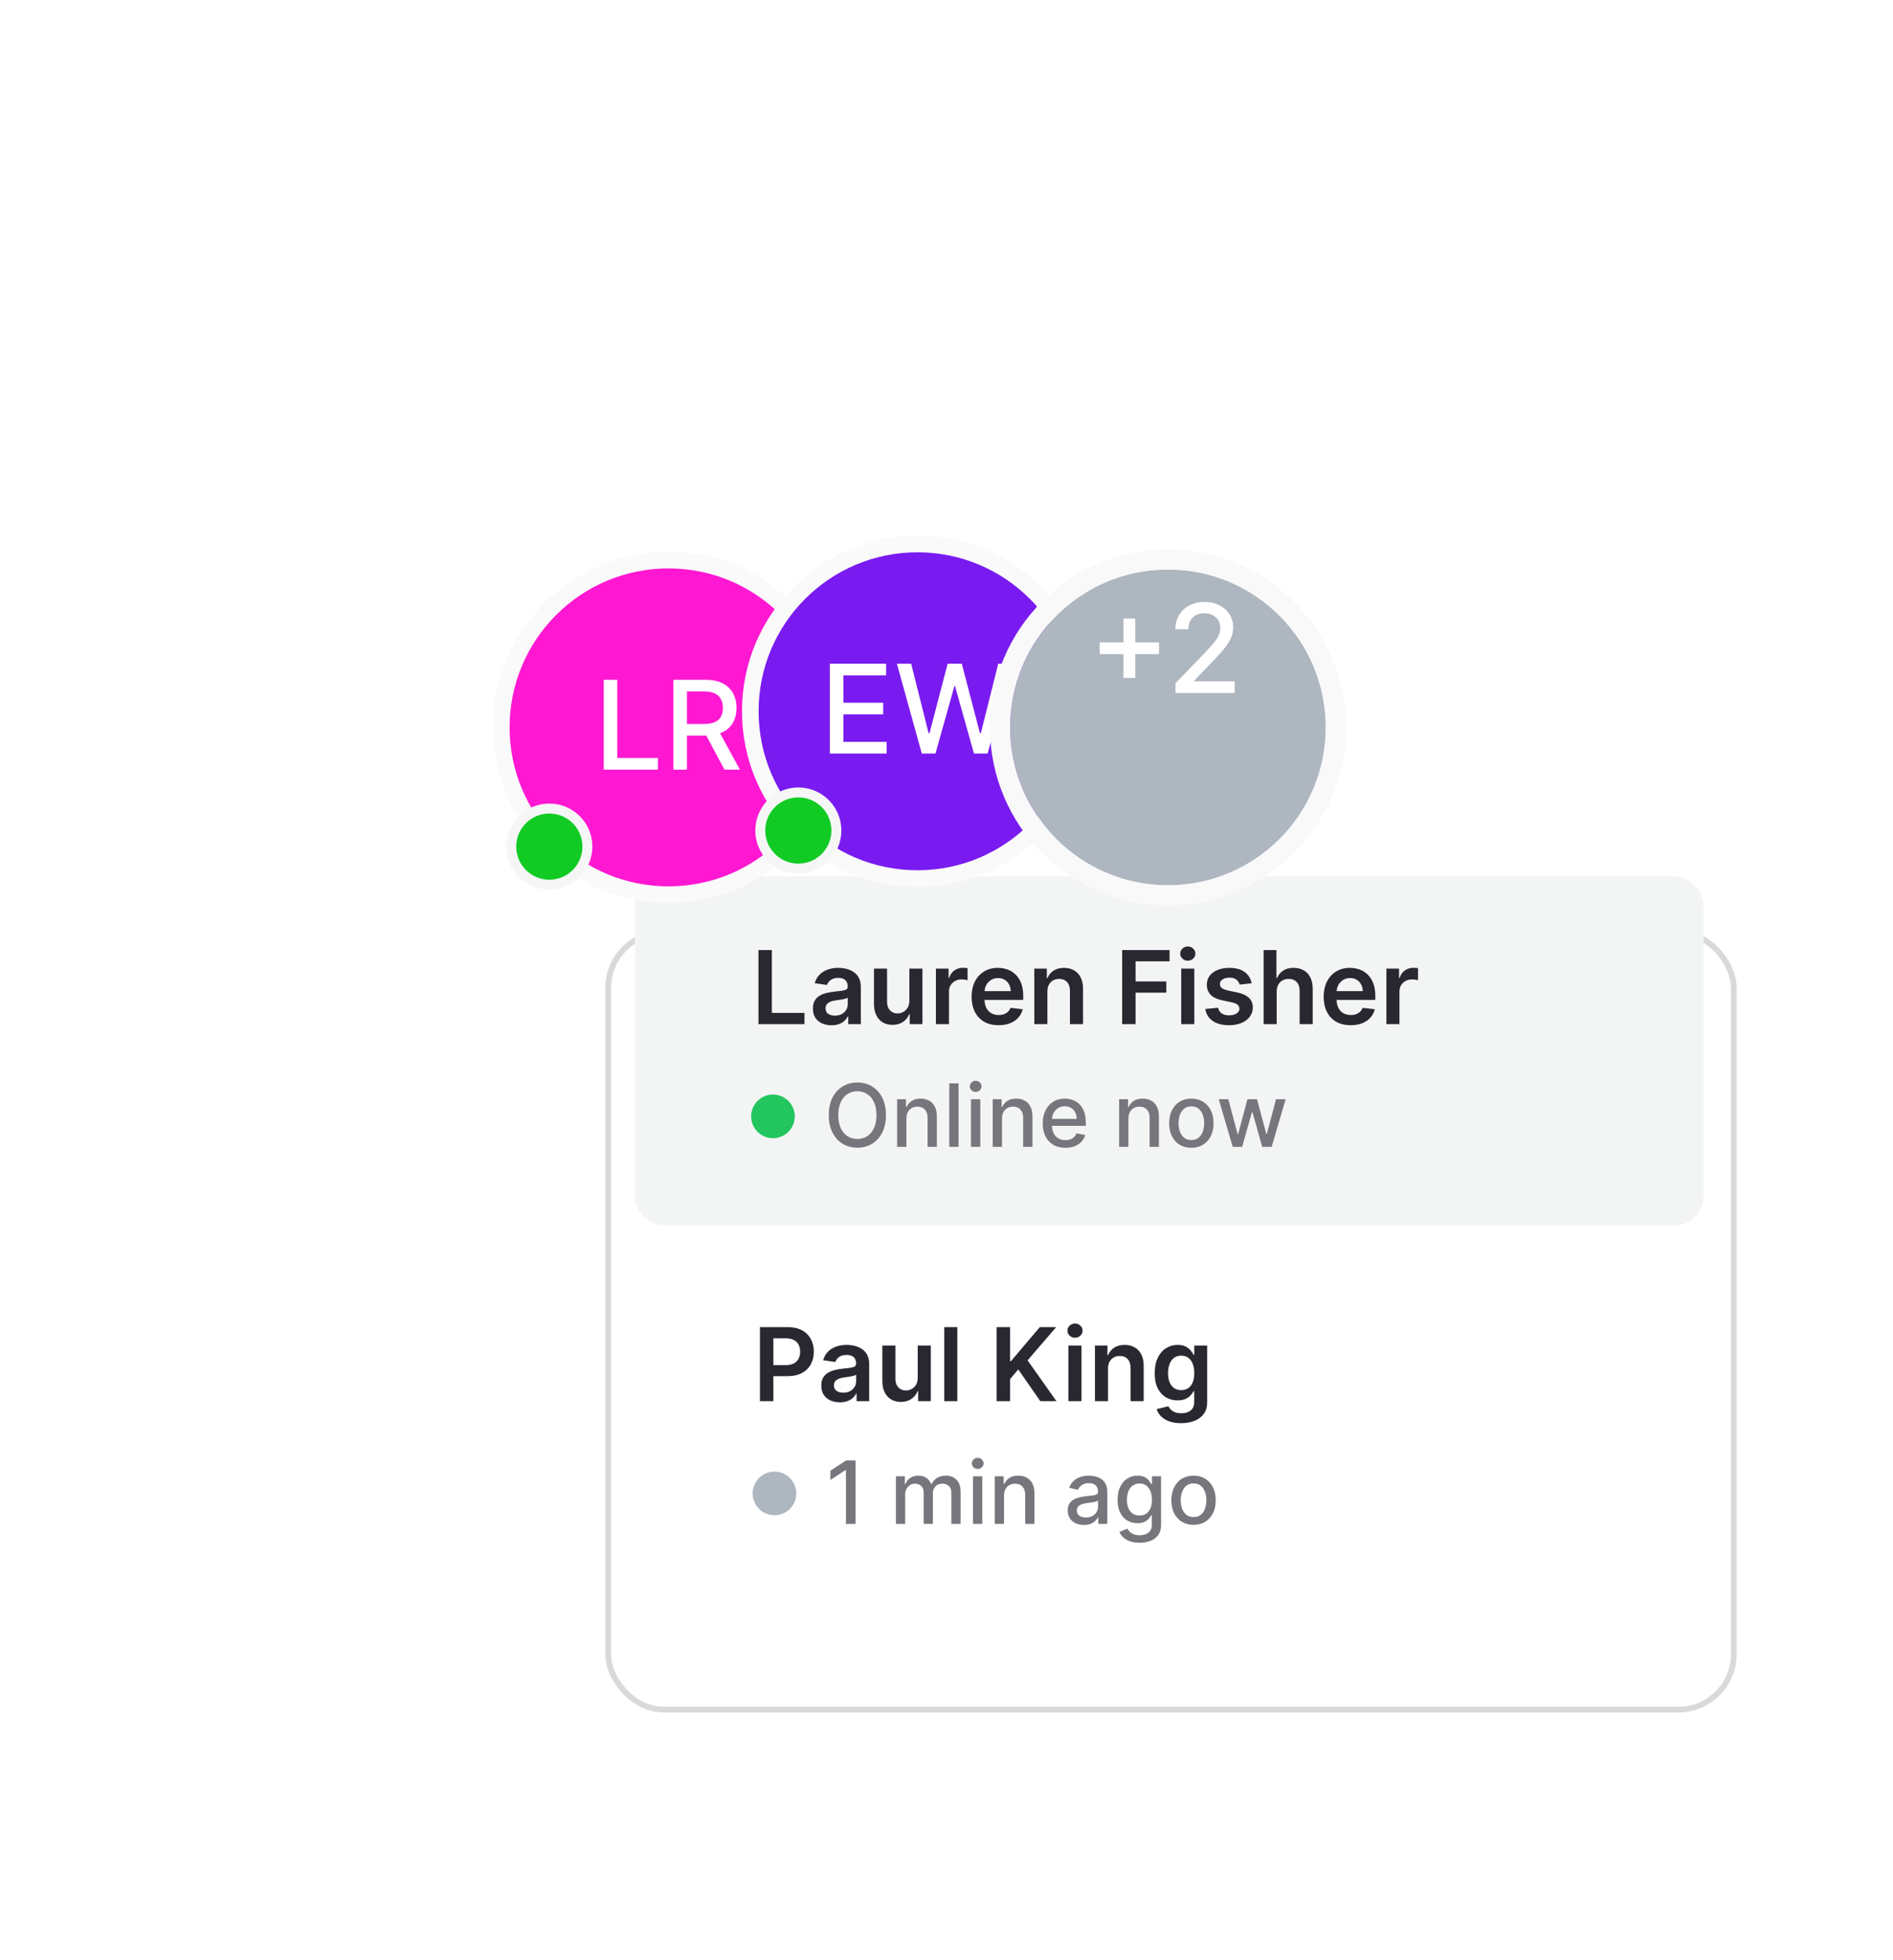 <svg width="230" height="238" viewBox="0 0 230 238" fill="none" xmlns="http://www.w3.org/2000/svg">
<g filter="url(#filter0_d_0_1726)">
<rect x="73.551" y="102.878" width="137.449" height="95.069" rx="7.067" fill="white"/>
<rect x="73.901" y="103.228" width="136.749" height="94.369" rx="6.717" stroke="#D9D9DA" stroke-width="0.7"/>
</g>
<rect x="77.131" y="106.411" width="129.853" height="42.401" rx="3.533" fill="#F3F4F4"/>
<path d="M92.152 124.362V115.367H93.782V122.996H97.743V124.362H92.152ZM101.028 124.498C100.6 124.498 100.215 124.422 99.873 124.269C99.533 124.114 99.264 123.886 99.065 123.584C98.869 123.283 98.77 122.911 98.77 122.469C98.77 122.088 98.841 121.773 98.981 121.525C99.122 121.276 99.314 121.077 99.557 120.927C99.8 120.778 100.073 120.665 100.378 120.589C100.685 120.51 101.003 120.453 101.331 120.418C101.726 120.377 102.047 120.34 102.293 120.308C102.539 120.273 102.717 120.22 102.828 120.15C102.943 120.077 103 119.964 103 119.812V119.785C103 119.455 102.902 119.198 102.705 119.017C102.509 118.835 102.227 118.745 101.858 118.745C101.468 118.745 101.16 118.83 100.931 118.999C100.706 119.169 100.554 119.37 100.474 119.601L98.99 119.39C99.107 118.98 99.3 118.638 99.57 118.363C99.839 118.084 100.169 117.877 100.558 117.739C100.947 117.598 101.378 117.528 101.849 117.528C102.174 117.528 102.498 117.566 102.82 117.642C103.142 117.718 103.436 117.844 103.702 118.02C103.969 118.193 104.183 118.428 104.344 118.727C104.508 119.026 104.59 119.399 104.59 119.847V124.362H103.061V123.435H103.008C102.912 123.622 102.776 123.798 102.6 123.962C102.427 124.123 102.209 124.253 101.946 124.353C101.685 124.449 101.379 124.498 101.028 124.498ZM101.441 123.33C101.76 123.33 102.036 123.267 102.271 123.141C102.505 123.012 102.685 122.842 102.811 122.631C102.94 122.42 103.004 122.191 103.004 121.942V121.147C102.954 121.188 102.869 121.226 102.749 121.261C102.632 121.296 102.501 121.327 102.354 121.353C102.208 121.38 102.063 121.403 101.919 121.424C101.776 121.444 101.651 121.462 101.546 121.476C101.309 121.508 101.097 121.561 100.909 121.634C100.722 121.708 100.574 121.81 100.466 121.942C100.357 122.071 100.303 122.237 100.303 122.442C100.303 122.735 100.41 122.956 100.624 123.106C100.838 123.255 101.11 123.33 101.441 123.33ZM110.488 121.525V117.616H112.077V124.362H110.536V123.163H110.466C110.313 123.54 110.063 123.849 109.715 124.089C109.369 124.329 108.943 124.449 108.437 124.449C107.995 124.449 107.604 124.351 107.264 124.155C106.927 123.956 106.664 123.668 106.474 123.29C106.283 122.909 106.188 122.45 106.188 121.911V117.616H107.778V121.665C107.778 122.093 107.895 122.432 108.129 122.684C108.363 122.936 108.671 123.062 109.051 123.062C109.286 123.062 109.513 123.005 109.732 122.89C109.952 122.776 110.132 122.606 110.272 122.381C110.416 122.153 110.488 121.867 110.488 121.525ZM113.712 124.362V117.616H115.254V118.74H115.324C115.447 118.351 115.658 118.051 115.956 117.84C116.258 117.626 116.602 117.519 116.988 117.519C117.076 117.519 117.174 117.524 117.283 117.533C117.394 117.538 117.486 117.549 117.559 117.563V119.026C117.492 119.002 117.385 118.982 117.239 118.964C117.095 118.944 116.956 118.933 116.821 118.933C116.532 118.933 116.271 118.996 116.04 119.122C115.811 119.245 115.631 119.417 115.5 119.636C115.368 119.856 115.302 120.109 115.302 120.396V124.362H113.712ZM121.324 124.493C120.648 124.493 120.064 124.353 119.572 124.072C119.083 123.788 118.707 123.387 118.443 122.868C118.18 122.347 118.048 121.734 118.048 121.028C118.048 120.334 118.18 119.725 118.443 119.201C118.709 118.674 119.081 118.264 119.559 117.972C120.036 117.676 120.596 117.528 121.241 117.528C121.656 117.528 122.049 117.595 122.418 117.73C122.789 117.862 123.117 118.067 123.401 118.345C123.688 118.623 123.914 118.977 124.078 119.408C124.242 119.835 124.324 120.345 124.324 120.936V121.424H118.794V120.352H122.8C122.797 120.047 122.731 119.777 122.602 119.54C122.473 119.299 122.293 119.111 122.062 118.973C121.833 118.835 121.567 118.767 121.263 118.767C120.938 118.767 120.652 118.846 120.406 119.004C120.16 119.159 119.968 119.364 119.831 119.619C119.696 119.87 119.627 120.147 119.624 120.449V121.384C119.624 121.776 119.696 122.113 119.84 122.394C119.983 122.672 120.184 122.886 120.441 123.035C120.699 123.182 121 123.255 121.346 123.255C121.577 123.255 121.787 123.223 121.974 123.158C122.161 123.091 122.324 122.993 122.461 122.864C122.599 122.735 122.703 122.576 122.773 122.385L124.258 122.552C124.164 122.945 123.985 123.287 123.722 123.58C123.461 123.87 123.128 124.095 122.721 124.256C122.314 124.414 121.848 124.493 121.324 124.493ZM127.258 120.409V124.362H125.668V117.616H127.188V118.762H127.267C127.422 118.384 127.67 118.084 128.009 117.862C128.352 117.639 128.775 117.528 129.278 117.528C129.744 117.528 130.149 117.628 130.495 117.827C130.843 118.026 131.113 118.314 131.303 118.692C131.496 119.07 131.591 119.528 131.588 120.067V124.362H129.999V120.312C129.999 119.862 129.882 119.509 129.647 119.254C129.416 118.999 129.095 118.872 128.686 118.872C128.407 118.872 128.16 118.933 127.943 119.056C127.73 119.176 127.561 119.351 127.438 119.579C127.318 119.807 127.258 120.084 127.258 120.409ZM136.342 124.362V115.367H142.104V116.733H137.972V119.175H141.709V120.541H137.972V124.362H136.342ZM143.518 124.362V117.616H145.108V124.362H143.518ZM144.318 116.659C144.066 116.659 143.849 116.575 143.668 116.408C143.486 116.238 143.396 116.035 143.396 115.798C143.396 115.558 143.486 115.354 143.668 115.187C143.849 115.018 144.066 114.933 144.318 114.933C144.572 114.933 144.789 115.018 144.968 115.187C145.149 115.354 145.24 115.558 145.24 115.798C145.24 116.035 145.149 116.238 144.968 116.408C144.789 116.575 144.572 116.659 144.318 116.659ZM152.075 119.399L150.625 119.557C150.584 119.411 150.513 119.273 150.41 119.144C150.311 119.015 150.176 118.911 150.006 118.832C149.836 118.753 149.628 118.714 149.382 118.714C149.052 118.714 148.773 118.786 148.548 118.929C148.326 119.073 148.216 119.258 148.219 119.487C148.216 119.683 148.287 119.843 148.434 119.965C148.583 120.088 148.829 120.189 149.172 120.269L150.322 120.514C150.961 120.652 151.435 120.87 151.745 121.169C152.058 121.467 152.217 121.858 152.219 122.341C152.217 122.766 152.092 123.141 151.846 123.466C151.603 123.788 151.265 124.04 150.832 124.221C150.398 124.403 149.901 124.493 149.339 124.493C148.513 124.493 147.848 124.321 147.345 123.975C146.841 123.627 146.541 123.142 146.444 122.521L147.995 122.372C148.065 122.677 148.214 122.906 148.443 123.062C148.671 123.217 148.968 123.294 149.334 123.294C149.712 123.294 150.015 123.217 150.243 123.062C150.475 122.906 150.59 122.715 150.59 122.486C150.59 122.293 150.516 122.134 150.366 122.008C150.22 121.882 149.991 121.785 149.681 121.718L148.53 121.476C147.883 121.342 147.405 121.115 147.094 120.796C146.784 120.473 146.63 120.067 146.633 119.575C146.63 119.159 146.743 118.799 146.971 118.494C147.203 118.187 147.523 117.95 147.933 117.783C148.346 117.613 148.822 117.528 149.361 117.528C150.151 117.528 150.773 117.696 151.227 118.033C151.684 118.37 151.966 118.825 152.075 119.399ZM155.12 120.409V124.362H153.53V115.367H155.085V118.762H155.164C155.322 118.382 155.567 118.081 155.898 117.862C156.231 117.639 156.656 117.528 157.171 117.528C157.64 117.528 158.048 117.626 158.396 117.822C158.745 118.019 159.014 118.305 159.204 118.683C159.398 119.061 159.494 119.522 159.494 120.067V124.362H157.905V120.312C157.905 119.859 157.787 119.506 157.553 119.254C157.322 118.999 156.997 118.872 156.578 118.872C156.297 118.872 156.045 118.933 155.823 119.056C155.603 119.176 155.431 119.351 155.305 119.579C155.182 119.807 155.12 120.084 155.12 120.409ZM164.101 124.493C163.425 124.493 162.841 124.353 162.349 124.072C161.86 123.788 161.484 123.387 161.22 122.868C160.957 122.347 160.825 121.734 160.825 121.028C160.825 120.334 160.957 119.725 161.22 119.201C161.487 118.674 161.859 118.264 162.336 117.972C162.813 117.676 163.374 117.528 164.018 117.528C164.433 117.528 164.826 117.595 165.195 117.73C165.567 117.862 165.894 118.067 166.178 118.345C166.465 118.623 166.691 118.977 166.855 119.408C167.019 119.835 167.101 120.345 167.101 120.936V121.424H161.572V120.352H165.577C165.574 120.047 165.508 119.777 165.379 119.54C165.25 119.299 165.07 119.111 164.839 118.973C164.611 118.835 164.344 118.767 164.04 118.767C163.715 118.767 163.429 118.846 163.183 119.004C162.937 119.159 162.746 119.364 162.608 119.619C162.473 119.87 162.405 120.147 162.402 120.449V121.384C162.402 121.776 162.473 122.113 162.617 122.394C162.76 122.672 162.961 122.886 163.218 123.035C163.476 123.182 163.778 123.255 164.123 123.255C164.354 123.255 164.564 123.223 164.751 123.158C164.939 123.091 165.101 122.993 165.239 122.864C165.376 122.735 165.48 122.576 165.55 122.385L167.035 122.552C166.941 122.945 166.763 123.287 166.499 123.58C166.238 123.87 165.905 124.095 165.498 124.256C165.091 124.414 164.625 124.493 164.101 124.493ZM168.446 124.362V117.616H169.987V118.74H170.057C170.18 118.351 170.391 118.051 170.69 117.84C170.991 117.626 171.335 117.519 171.722 117.519C171.81 117.519 171.908 117.524 172.016 117.533C172.127 117.538 172.22 117.549 172.293 117.563V119.026C172.225 119.002 172.119 118.982 171.972 118.964C171.829 118.944 171.69 118.933 171.555 118.933C171.265 118.933 171.005 118.996 170.773 119.122C170.545 119.245 170.365 119.417 170.233 119.636C170.101 119.856 170.035 120.109 170.035 120.396V124.362H168.446Z" fill="#292831"/>
<circle cx="93.915" cy="135.562" r="2.65" fill="#22C55E"/>
<path d="M107.642 135.407C107.642 136.23 107.491 136.938 107.19 137.53C106.889 138.12 106.476 138.574 105.952 138.893C105.43 139.209 104.836 139.367 104.171 139.367C103.504 139.367 102.908 139.209 102.383 138.893C101.861 138.574 101.45 138.119 101.148 137.526C100.847 136.934 100.697 136.228 100.697 135.407C100.697 134.584 100.847 133.878 101.148 133.288C101.45 132.696 101.861 132.241 102.383 131.925C102.908 131.606 103.504 131.447 104.171 131.447C104.836 131.447 105.43 131.606 105.952 131.925C106.476 132.241 106.889 132.696 107.19 133.288C107.491 133.878 107.642 134.584 107.642 135.407ZM106.49 135.407C106.49 134.78 106.388 134.251 106.185 133.822C105.984 133.391 105.708 133.064 105.357 132.844C105.008 132.62 104.613 132.509 104.171 132.509C103.727 132.509 103.33 132.62 102.982 132.844C102.633 133.064 102.357 133.391 102.153 133.822C101.953 134.251 101.852 134.78 101.852 135.407C101.852 136.034 101.953 136.564 102.153 136.996C102.357 137.425 102.633 137.751 102.982 137.974C103.33 138.195 103.727 138.306 104.171 138.306C104.613 138.306 105.008 138.195 105.357 137.974C105.708 137.751 105.984 137.425 106.185 136.996C106.388 136.564 106.49 136.034 106.49 135.407ZM110.127 135.829V139.262H109.002V133.48H110.082V134.421H110.154C110.287 134.115 110.495 133.869 110.778 133.683C111.064 133.497 111.425 133.404 111.859 133.404C112.253 133.404 112.598 133.487 112.894 133.653C113.19 133.816 113.42 134.059 113.583 134.383C113.746 134.707 113.827 135.107 113.827 135.584V139.262H112.702V135.72C112.702 135.3 112.593 134.973 112.374 134.737C112.156 134.499 111.856 134.379 111.475 134.379C111.214 134.379 110.982 134.436 110.778 134.549C110.578 134.662 110.418 134.827 110.3 135.046C110.185 135.262 110.127 135.523 110.127 135.829ZM116.462 131.552V139.262H115.337V131.552H116.462ZM117.977 139.262V133.48H119.102V139.262H117.977ZM118.545 132.588C118.349 132.588 118.181 132.522 118.041 132.392C117.903 132.259 117.834 132.101 117.834 131.918C117.834 131.732 117.903 131.574 118.041 131.443C118.181 131.31 118.349 131.244 118.545 131.244C118.741 131.244 118.908 131.31 119.046 131.443C119.186 131.574 119.257 131.732 119.257 131.918C119.257 132.101 119.186 132.259 119.046 132.392C118.908 132.522 118.741 132.588 118.545 132.588ZM121.742 135.829V139.262H120.616V133.48H121.697V134.421H121.768C121.901 134.115 122.11 133.869 122.393 133.683C122.679 133.497 123.039 133.404 123.473 133.404C123.867 133.404 124.213 133.487 124.509 133.653C124.805 133.816 125.034 134.059 125.198 134.383C125.361 134.707 125.442 135.107 125.442 135.584V139.262H124.317V135.72C124.317 135.3 124.208 134.973 123.989 134.737C123.771 134.499 123.471 134.379 123.09 134.379C122.829 134.379 122.596 134.436 122.393 134.549C122.192 134.662 122.033 134.827 121.915 135.046C121.8 135.262 121.742 135.523 121.742 135.829ZM129.444 139.378C128.874 139.378 128.383 139.257 127.972 139.013C127.563 138.767 127.247 138.422 127.023 137.978C126.802 137.531 126.692 137.008 126.692 136.408C126.692 135.816 126.802 135.294 127.023 134.842C127.247 134.391 127.558 134.038 127.957 133.785C128.358 133.531 128.828 133.404 129.365 133.404C129.691 133.404 130.007 133.458 130.313 133.566C130.619 133.674 130.894 133.844 131.138 134.075C131.381 134.305 131.573 134.605 131.714 134.974C131.854 135.341 131.924 135.786 131.924 136.311V136.71H127.328V135.866H130.821C130.821 135.57 130.761 135.308 130.641 135.08C130.52 134.849 130.351 134.667 130.133 134.534C129.917 134.401 129.663 134.334 129.372 134.334C129.056 134.334 128.78 134.412 128.544 134.568C128.311 134.721 128.13 134.921 128.002 135.17C127.876 135.416 127.814 135.683 127.814 135.972V136.63C127.814 137.017 127.881 137.346 128.017 137.617C128.155 137.888 128.347 138.095 128.593 138.238C128.839 138.378 129.126 138.449 129.455 138.449C129.668 138.449 129.863 138.419 130.038 138.358C130.214 138.296 130.366 138.203 130.494 138.08C130.622 137.957 130.72 137.805 130.788 137.624L131.853 137.816C131.768 138.13 131.614 138.405 131.394 138.641C131.175 138.874 130.9 139.056 130.569 139.186C130.24 139.314 129.865 139.378 129.444 139.378ZM137.104 135.829V139.262H135.978V133.48H137.059V134.421H137.13C137.263 134.115 137.472 133.869 137.755 133.683C138.041 133.497 138.401 133.404 138.836 133.404C139.23 133.404 139.575 133.487 139.871 133.653C140.167 133.816 140.397 134.059 140.56 134.383C140.723 134.707 140.804 135.107 140.804 135.584V139.262H139.679V135.72C139.679 135.3 139.57 134.973 139.351 134.737C139.133 134.499 138.833 134.379 138.452 134.379C138.191 134.379 137.959 134.436 137.755 134.549C137.554 134.662 137.395 134.827 137.277 135.046C137.162 135.262 137.104 135.523 137.104 135.829ZM144.749 139.378C144.207 139.378 143.734 139.254 143.33 139.006C142.926 138.757 142.612 138.41 142.389 137.963C142.166 137.516 142.054 136.994 142.054 136.397C142.054 135.797 142.166 135.273 142.389 134.824C142.612 134.374 142.926 134.026 143.33 133.777C143.734 133.529 144.207 133.404 144.749 133.404C145.291 133.404 145.764 133.529 146.168 133.777C146.572 134.026 146.886 134.374 147.11 134.824C147.333 135.273 147.445 135.797 147.445 136.397C147.445 136.994 147.333 137.516 147.11 137.963C146.886 138.41 146.572 138.757 146.168 139.006C145.764 139.254 145.291 139.378 144.749 139.378ZM144.753 138.434C145.104 138.434 145.396 138.341 145.626 138.155C145.857 137.969 146.028 137.722 146.138 137.413C146.251 137.105 146.308 136.765 146.308 136.393C146.308 136.024 146.251 135.686 146.138 135.377C146.028 135.066 145.857 134.816 145.626 134.628C145.396 134.44 145.104 134.346 144.753 134.346C144.399 134.346 144.106 134.44 143.872 134.628C143.641 134.816 143.469 135.066 143.357 135.377C143.246 135.686 143.191 136.024 143.191 136.393C143.191 136.765 143.246 137.105 143.357 137.413C143.469 137.722 143.641 137.969 143.872 138.155C144.106 138.341 144.399 138.434 144.753 138.434ZM149.778 139.262L148.077 133.48H149.24L150.373 137.726H150.43L151.566 133.48H152.73L153.859 137.707H153.915L155.041 133.48H156.204L154.506 139.262H153.358L152.184 135.087H152.097L150.923 139.262H149.778Z" fill="#76767C"/>
<path d="M92.335 170.146V161.152H95.708C96.399 161.152 96.979 161.281 97.447 161.539C97.919 161.796 98.274 162.151 98.514 162.602C98.757 163.05 98.879 163.559 98.879 164.13C98.879 164.707 98.757 165.219 98.514 165.667C98.272 166.115 97.913 166.468 97.439 166.725C96.964 166.98 96.38 167.107 95.686 167.107H93.451V165.768H95.467C95.871 165.768 96.201 165.698 96.459 165.557C96.717 165.417 96.907 165.223 97.03 164.977C97.156 164.732 97.219 164.449 97.219 164.13C97.219 163.811 97.156 163.53 97.03 163.287C96.907 163.044 96.715 162.855 96.455 162.72C96.197 162.583 95.865 162.514 95.458 162.514H93.965V170.146H92.335ZM102.044 170.283C101.617 170.283 101.232 170.207 100.889 170.054C100.55 169.899 100.28 169.671 100.081 169.369C99.885 169.068 99.787 168.696 99.787 168.254C99.787 167.873 99.857 167.558 99.998 167.309C100.138 167.061 100.33 166.862 100.573 166.712C100.816 166.563 101.09 166.45 101.394 166.374C101.702 166.295 102.019 166.238 102.347 166.203C102.743 166.162 103.063 166.125 103.309 166.093C103.555 166.058 103.734 166.005 103.845 165.935C103.959 165.862 104.016 165.749 104.016 165.597V165.57C104.016 165.24 103.918 164.983 103.722 164.802C103.526 164.62 103.243 164.53 102.874 164.53C102.485 164.53 102.176 164.614 101.948 164.784C101.722 164.954 101.57 165.155 101.491 165.386L100.007 165.175C100.124 164.765 100.317 164.423 100.586 164.147C100.856 163.869 101.185 163.661 101.574 163.524C101.964 163.383 102.394 163.313 102.866 163.313C103.191 163.313 103.514 163.351 103.836 163.427C104.158 163.503 104.452 163.629 104.719 163.805C104.985 163.978 105.199 164.213 105.36 164.512C105.524 164.811 105.606 165.184 105.606 165.632V170.146H104.078V169.22H104.025C103.928 169.407 103.792 169.583 103.616 169.747C103.444 169.908 103.226 170.038 102.962 170.138C102.702 170.234 102.396 170.283 102.044 170.283ZM102.457 169.114C102.776 169.114 103.053 169.051 103.287 168.926C103.521 168.797 103.701 168.627 103.827 168.416C103.956 168.205 104.021 167.976 104.021 167.727V166.932C103.971 166.973 103.886 167.011 103.766 167.046C103.649 167.081 103.517 167.112 103.371 167.138C103.224 167.165 103.079 167.188 102.936 167.208C102.792 167.229 102.668 167.247 102.562 167.261C102.325 167.293 102.113 167.346 101.926 167.419C101.738 167.492 101.59 167.595 101.482 167.727C101.374 167.855 101.32 168.022 101.32 168.227C101.32 168.52 101.427 168.741 101.64 168.89C101.854 169.04 102.126 169.114 102.457 169.114ZM111.504 167.309V163.401H113.094V170.146H111.552V168.948H111.482C111.33 169.325 111.079 169.634 110.731 169.874C110.386 170.114 109.96 170.234 109.453 170.234C109.011 170.234 108.62 170.136 108.28 169.94C107.944 169.741 107.68 169.453 107.49 169.075C107.3 168.694 107.204 168.235 107.204 167.696V163.401H108.794V167.45C108.794 167.877 108.911 168.217 109.146 168.469C109.38 168.721 109.687 168.847 110.068 168.847C110.302 168.847 110.529 168.789 110.749 168.675C110.968 168.561 111.148 168.391 111.289 168.166C111.432 167.937 111.504 167.652 111.504 167.309ZM116.318 161.152V170.146H114.729V161.152H116.318ZM121.091 170.146V161.152H122.72V165.285H122.83L126.339 161.152H128.328L124.85 165.188L128.359 170.146H126.401L123.717 166.291L122.72 167.468V170.146H121.091ZM129.813 170.146V163.401H131.403V170.146H129.813ZM130.612 162.443C130.36 162.443 130.144 162.36 129.962 162.193C129.781 162.023 129.69 161.82 129.69 161.583C129.69 161.343 129.781 161.139 129.962 160.972C130.144 160.802 130.36 160.718 130.612 160.718C130.867 160.718 131.084 160.802 131.262 160.972C131.444 161.139 131.534 161.343 131.534 161.583C131.534 161.82 131.444 162.023 131.262 162.193C131.084 162.36 130.867 162.443 130.612 162.443ZM134.627 166.194V170.146H133.037V163.401H134.557V164.547H134.636C134.791 164.169 135.039 163.869 135.378 163.647C135.721 163.424 136.144 163.313 136.647 163.313C137.113 163.313 137.518 163.413 137.864 163.612C138.212 163.811 138.482 164.099 138.672 164.477C138.865 164.855 138.96 165.313 138.957 165.851V170.146H137.368V166.097C137.368 165.646 137.251 165.294 137.016 165.039C136.785 164.784 136.464 164.657 136.055 164.657C135.776 164.657 135.529 164.718 135.312 164.841C135.099 164.961 134.93 165.136 134.807 165.364C134.687 165.592 134.627 165.869 134.627 166.194ZM143.507 172.817C142.936 172.817 142.446 172.739 142.036 172.584C141.626 172.432 141.297 172.227 141.048 171.969C140.799 171.711 140.626 171.426 140.53 171.113L141.961 170.766C142.026 170.897 142.119 171.028 142.242 171.157C142.365 171.288 142.531 171.397 142.739 171.482C142.949 171.569 143.214 171.613 143.534 171.613C143.984 171.613 144.358 171.504 144.653 171.284C144.949 171.067 145.097 170.71 145.097 170.212V168.934H145.018C144.936 169.098 144.816 169.267 144.658 169.439C144.503 169.612 144.296 169.757 144.039 169.874C143.784 169.991 143.463 170.05 143.077 170.05C142.559 170.05 142.089 169.928 141.667 169.685C141.248 169.439 140.915 169.073 140.666 168.587C140.42 168.098 140.297 167.487 140.297 166.752C140.297 166.011 140.42 165.386 140.666 164.876C140.915 164.364 141.25 163.976 141.672 163.713C142.093 163.446 142.563 163.313 143.081 163.313C143.476 163.313 143.801 163.38 144.056 163.515C144.314 163.647 144.519 163.806 144.671 163.994C144.823 164.178 144.939 164.352 145.018 164.516H145.106V163.401H146.674V170.256C146.674 170.833 146.536 171.31 146.261 171.688C145.986 172.066 145.609 172.348 145.132 172.536C144.655 172.723 144.113 172.817 143.507 172.817ZM143.52 168.803C143.857 168.803 144.144 168.721 144.381 168.557C144.618 168.393 144.798 168.157 144.921 167.85C145.044 167.542 145.106 167.173 145.106 166.743C145.106 166.318 145.044 165.947 144.921 165.627C144.801 165.308 144.623 165.061 144.386 164.885C144.151 164.707 143.863 164.617 143.52 164.617C143.166 164.617 142.87 164.71 142.633 164.894C142.396 165.078 142.218 165.332 142.098 165.654C141.977 165.973 141.917 166.336 141.917 166.743C141.917 167.156 141.977 167.517 142.098 167.828C142.22 168.135 142.401 168.375 142.638 168.548C142.878 168.718 143.172 168.803 143.52 168.803Z" fill="#292831"/>
<circle cx="94.098" cy="181.347" r="2.65" fill="#AEB6BF"/>
<path d="M103.949 177.338V185.047H102.782V178.505H102.737L100.892 179.709V178.595L102.816 177.338H103.949ZM108.854 185.047V179.265H109.935V180.206H110.006C110.127 179.887 110.324 179.639 110.597 179.461C110.871 179.28 111.198 179.19 111.58 179.19C111.966 179.19 112.29 179.28 112.551 179.461C112.815 179.641 113.009 179.89 113.134 180.206H113.195C113.333 179.897 113.552 179.651 113.853 179.468C114.155 179.282 114.513 179.19 114.93 179.19C115.455 179.19 115.882 179.354 116.214 179.683C116.547 180.011 116.714 180.507 116.714 181.17V185.047H115.589V181.275C115.589 180.884 115.482 180.6 115.269 180.424C115.056 180.249 114.801 180.161 114.505 180.161C114.138 180.161 113.853 180.274 113.65 180.5C113.447 180.723 113.345 181.01 113.345 181.362V185.047H112.224V181.204C112.224 180.89 112.126 180.638 111.93 180.447C111.734 180.256 111.479 180.161 111.166 180.161C110.952 180.161 110.755 180.217 110.575 180.33C110.397 180.441 110.252 180.595 110.142 180.793C110.034 180.991 109.98 181.221 109.98 181.482V185.047H108.854ZM118.223 185.047V179.265H119.348V185.047H118.223ZM118.791 178.373C118.596 178.373 118.427 178.308 118.287 178.177C118.149 178.044 118.08 177.886 118.08 177.703C118.08 177.517 118.149 177.359 118.287 177.228C118.427 177.095 118.596 177.029 118.791 177.029C118.987 177.029 119.154 177.095 119.292 177.228C119.432 177.359 119.503 177.517 119.503 177.703C119.503 177.886 119.432 178.044 119.292 178.177C119.154 178.308 118.987 178.373 118.791 178.373ZM121.988 181.614V185.047H120.863V179.265H121.943V180.206H122.014C122.147 179.9 122.356 179.654 122.639 179.468C122.925 179.282 123.286 179.19 123.72 179.19C124.114 179.19 124.459 179.272 124.755 179.438C125.051 179.601 125.281 179.845 125.444 180.168C125.607 180.492 125.688 180.892 125.688 181.369V185.047H124.563V181.505C124.563 181.086 124.454 180.758 124.235 180.522C124.017 180.284 123.717 180.165 123.336 180.165C123.075 180.165 122.843 180.221 122.639 180.334C122.439 180.447 122.279 180.613 122.161 180.831C122.046 181.047 121.988 181.308 121.988 181.614ZM131.686 185.175C131.319 185.175 130.988 185.107 130.692 184.972C130.396 184.834 130.161 184.634 129.988 184.373C129.818 184.112 129.732 183.792 129.732 183.413C129.732 183.087 129.795 182.818 129.92 182.608C130.046 182.397 130.215 182.23 130.429 182.107C130.642 181.984 130.88 181.891 131.144 181.828C131.407 181.766 131.676 181.718 131.949 181.685C132.296 181.645 132.577 181.613 132.793 181.587C133.008 181.56 133.165 181.516 133.263 181.456C133.361 181.396 133.41 181.298 133.41 181.162V181.136C133.41 180.807 133.317 180.552 133.131 180.372C132.948 180.191 132.675 180.101 132.311 180.101C131.932 180.101 131.633 180.185 131.415 180.353C131.199 180.518 131.05 180.703 130.967 180.906L129.909 180.665C130.035 180.314 130.218 180.03 130.459 179.814C130.702 179.596 130.982 179.438 131.298 179.34C131.614 179.24 131.947 179.19 132.296 179.19C132.527 179.19 132.771 179.217 133.03 179.272C133.291 179.325 133.534 179.423 133.76 179.566C133.988 179.709 134.175 179.914 134.321 180.18C134.466 180.443 134.539 180.786 134.539 181.207V185.047H133.44V184.256H133.395C133.322 184.402 133.213 184.545 133.067 184.686C132.922 184.826 132.735 184.943 132.507 185.036C132.278 185.128 132.005 185.175 131.686 185.175ZM131.931 184.271C132.242 184.271 132.508 184.21 132.729 184.087C132.952 183.964 133.121 183.803 133.237 183.605C133.355 183.404 133.414 183.19 133.414 182.961V182.216C133.374 182.256 133.296 182.294 133.18 182.329C133.067 182.362 132.938 182.391 132.793 182.416C132.647 182.438 132.505 182.46 132.367 182.48C132.229 182.497 132.114 182.512 132.021 182.525C131.803 182.552 131.603 182.599 131.422 182.664C131.244 182.729 131.101 182.823 130.993 182.946C130.888 183.067 130.835 183.227 130.835 183.428C130.835 183.707 130.938 183.918 131.144 184.061C131.35 184.201 131.612 184.271 131.931 184.271ZM138.463 187.336C138.003 187.336 137.608 187.275 137.277 187.155C136.948 187.034 136.68 186.875 136.471 186.677C136.263 186.479 136.107 186.261 136.004 186.026L136.972 185.627C137.04 185.737 137.13 185.854 137.243 185.977C137.358 186.102 137.514 186.209 137.71 186.297C137.908 186.384 138.163 186.428 138.474 186.428C138.9 186.428 139.253 186.324 139.532 186.116C139.81 185.91 139.949 185.581 139.949 185.13V183.993H139.878C139.81 184.116 139.712 184.253 139.584 184.403C139.459 184.554 139.286 184.684 139.065 184.795C138.844 184.905 138.557 184.96 138.203 184.96C137.746 184.96 137.335 184.854 136.968 184.64C136.604 184.425 136.316 184.107 136.102 183.688C135.892 183.266 135.786 182.748 135.786 182.133C135.786 181.518 135.89 180.991 136.099 180.552C136.309 180.113 136.598 179.777 136.964 179.543C137.331 179.308 137.746 179.19 138.21 179.19C138.569 179.19 138.859 179.25 139.08 179.37C139.301 179.488 139.473 179.626 139.596 179.784C139.721 179.942 139.818 180.082 139.885 180.202H139.968V179.265H141.071V185.175C141.071 185.672 140.956 186.08 140.725 186.398C140.494 186.717 140.182 186.953 139.788 187.106C139.396 187.259 138.954 187.336 138.463 187.336ZM138.451 184.027C138.775 184.027 139.049 183.951 139.272 183.801C139.498 183.648 139.668 183.429 139.784 183.146C139.902 182.86 139.961 182.517 139.961 182.118C139.961 181.729 139.903 181.387 139.788 181.091C139.672 180.794 139.503 180.564 139.279 180.398C139.056 180.23 138.78 180.146 138.451 180.146C138.112 180.146 137.83 180.234 137.604 180.409C137.378 180.582 137.208 180.818 137.092 181.117C136.979 181.416 136.923 181.749 136.923 182.118C136.923 182.497 136.981 182.83 137.096 183.116C137.212 183.402 137.382 183.625 137.608 183.786C137.836 183.946 138.118 184.027 138.451 184.027ZM145.016 185.164C144.474 185.164 144.001 185.039 143.597 184.791C143.193 184.542 142.879 184.195 142.656 183.748C142.433 183.301 142.321 182.78 142.321 182.182C142.321 181.582 142.433 181.058 142.656 180.609C142.879 180.16 143.193 179.811 143.597 179.562C144.001 179.314 144.474 179.19 145.016 179.19C145.558 179.19 146.031 179.314 146.435 179.562C146.839 179.811 147.153 180.16 147.376 180.609C147.6 181.058 147.711 181.582 147.711 182.182C147.711 182.78 147.6 183.301 147.376 183.748C147.153 184.195 146.839 184.542 146.435 184.791C146.031 185.039 145.558 185.164 145.016 185.164ZM145.02 184.219C145.371 184.219 145.662 184.126 145.893 183.94C146.124 183.754 146.295 183.507 146.405 183.199C146.518 182.89 146.575 182.55 146.575 182.178C146.575 181.81 146.518 181.471 146.405 181.162C146.295 180.851 146.124 180.601 145.893 180.413C145.662 180.225 145.371 180.131 145.02 180.131C144.666 180.131 144.373 180.225 144.139 180.413C143.908 180.601 143.736 180.851 143.623 181.162C143.513 181.471 143.458 181.81 143.458 182.178C143.458 182.55 143.513 182.89 143.623 183.199C143.736 183.507 143.908 183.754 144.139 183.94C144.373 184.126 144.666 184.219 145.02 184.219Z" fill="#76767C"/>
<g filter="url(#filter1_d_0_1726)">
<circle cx="81.223" cy="78.327" r="20.316" fill="#FF17D2" stroke="#FAFAFB" stroke-width="2.021"/>
<circle cx="66.744" cy="92.806" r="4.625" fill="#11CB24" stroke="#F6F6F7" stroke-width="1.207"/>
<path d="M73.354 83.457V72.548H75V82.04H79.943V83.457H73.354ZM81.821 83.457V72.548H85.709C86.555 72.548 87.256 72.693 87.813 72.984C88.374 73.276 88.793 73.679 89.07 74.194C89.347 74.705 89.486 75.296 89.486 75.967C89.486 76.635 89.346 77.223 89.065 77.731C88.788 78.235 88.369 78.627 87.808 78.908C87.251 79.188 86.549 79.329 85.704 79.329H82.758V77.912H85.555C86.088 77.912 86.521 77.835 86.855 77.683C87.192 77.53 87.439 77.308 87.595 77.017C87.751 76.726 87.829 76.376 87.829 75.967C87.829 75.555 87.749 75.199 87.59 74.897C87.433 74.595 87.187 74.364 86.849 74.204C86.515 74.041 86.077 73.959 85.534 73.959H83.467V83.457H81.821ZM87.206 78.535L89.901 83.457H88.026L85.384 78.535H87.206Z" fill="white"/>
</g>
<g filter="url(#filter2_d_0_1726)">
<circle cx="111.476" cy="78.327" r="20.316" fill="#791BF0" stroke="#FAFAFB" stroke-width="2.021"/>
<circle cx="96.997" cy="92.806" r="4.625" fill="#11CB24" stroke="#F6F6F7" stroke-width="1.207"/>
<path d="M100.824 83.457V72.548H107.664V73.965H102.47V77.288H107.307V78.7H102.47V82.04H107.728V83.457H100.824ZM111.998 83.457L108.973 72.548H110.704L112.829 80.996H112.931L115.141 72.548H116.856L119.067 81.001H119.168L121.288 72.548H123.025L119.994 83.457H118.337L116.041 75.286H115.956L113.66 83.457H111.998Z" fill="white"/>
</g>
<g filter="url(#filter3_d_0_1726)">
<circle cx="141.905" cy="78.327" r="19.176" fill="#AEB6BF"/>
<circle cx="141.905" cy="78.327" r="20.4" stroke="#F9F9FA" stroke-width="2.448"/>
</g>
<path d="M136.503 82.319V75.117H137.936V82.319H136.503ZM133.621 79.432V78.004H140.823V79.432H133.621ZM142.826 84.151V82.958L146.517 79.134C146.911 78.718 147.236 78.354 147.492 78.042C147.751 77.726 147.945 77.425 148.072 77.141C148.2 76.857 148.264 76.555 148.264 76.236C148.264 75.874 148.179 75.561 148.008 75.298C147.838 75.032 147.605 74.828 147.311 74.686C147.016 74.54 146.684 74.467 146.315 74.467C145.924 74.467 145.583 74.547 145.292 74.707C145.001 74.867 144.777 75.092 144.621 75.384C144.464 75.675 144.386 76.016 144.386 76.406H142.815C142.815 75.742 142.968 75.162 143.273 74.665C143.578 74.167 143.997 73.782 144.53 73.509C145.063 73.232 145.668 73.093 146.346 73.093C147.032 73.093 147.636 73.23 148.158 73.503C148.683 73.773 149.093 74.142 149.388 74.611C149.683 75.076 149.83 75.602 149.83 76.188C149.83 76.593 149.754 76.989 149.601 77.376C149.452 77.763 149.191 78.194 148.818 78.67C148.445 79.142 147.927 79.716 147.263 80.391L145.095 82.66V82.74H150.006V84.151H142.826Z" fill="white"/>
<defs>
<filter id="filter0_d_0_1726" x="33.551" y="72.878" width="217.449" height="175.069" filterUnits="userSpaceOnUse" color-interpolation-filters="sRGB">
<feFlood flood-opacity="0" result="BackgroundImageFix"/>
<feColorMatrix in="SourceAlpha" type="matrix" values="0 0 0 0 0 0 0 0 0 0 0 0 0 0 0 0 0 0 127 0" result="hardAlpha"/>
<feOffset dy="10"/>
<feGaussianBlur stdDeviation="20"/>
<feComposite in2="hardAlpha" operator="out"/>
<feColorMatrix type="matrix" values="0 0 0 0 0 0 0 0 0 0 0 0 0 0 0 0 0 0 0.06 0"/>
<feBlend mode="normal" in2="BackgroundImageFix" result="effect1_dropShadow_0_1726"/>
<feBlend mode="normal" in="SourceGraphic" in2="effect1_dropShadow_0_1726" result="shape"/>
</filter>
<filter id="filter1_d_0_1726" x="19.897" y="27.001" width="122.652" height="122.652" filterUnits="userSpaceOnUse" color-interpolation-filters="sRGB">
<feFlood flood-opacity="0" result="BackgroundImageFix"/>
<feColorMatrix in="SourceAlpha" type="matrix" values="0 0 0 0 0 0 0 0 0 0 0 0 0 0 0 0 0 0 127 0" result="hardAlpha"/>
<feOffset dy="10"/>
<feGaussianBlur stdDeviation="20"/>
<feComposite in2="hardAlpha" operator="out"/>
<feColorMatrix type="matrix" values="0 0 0 0 0 0 0 0 0 0 0 0 0 0 0 0 0 0 0.06 0"/>
<feBlend mode="normal" in2="BackgroundImageFix" result="effect1_dropShadow_0_1726"/>
<feBlend mode="normal" in="SourceGraphic" in2="effect1_dropShadow_0_1726" result="shape"/>
</filter>
<filter id="filter2_d_0_1726" x="57.974" y="32.869" width="107.004" height="107.004" filterUnits="userSpaceOnUse" color-interpolation-filters="sRGB">
<feFlood flood-opacity="0" result="BackgroundImageFix"/>
<feColorMatrix in="SourceAlpha" type="matrix" values="0 0 0 0 0 0 0 0 0 0 0 0 0 0 0 0 0 0 127 0" result="hardAlpha"/>
<feOffset dy="8.044"/>
<feGaussianBlur stdDeviation="16.088"/>
<feComposite in2="hardAlpha" operator="out"/>
<feColorMatrix type="matrix" values="0 0 0 0 0 0 0 0 0 0 0 0 0 0 0 0 0 0 0.06 0"/>
<feBlend mode="normal" in2="BackgroundImageFix" result="effect1_dropShadow_0_1726"/>
<feBlend mode="normal" in="SourceGraphic" in2="effect1_dropShadow_0_1726" result="shape"/>
</filter>
<filter id="filter3_d_0_1726" x="80.28" y="26.702" width="123.249" height="123.249" filterUnits="userSpaceOnUse" color-interpolation-filters="sRGB">
<feFlood flood-opacity="0" result="BackgroundImageFix"/>
<feColorMatrix in="SourceAlpha" type="matrix" values="0 0 0 0 0 0 0 0 0 0 0 0 0 0 0 0 0 0 127 0" result="hardAlpha"/>
<feOffset dy="10"/>
<feGaussianBlur stdDeviation="20"/>
<feComposite in2="hardAlpha" operator="out"/>
<feColorMatrix type="matrix" values="0 0 0 0 0 0 0 0 0 0 0 0 0 0 0 0 0 0 0.06 0"/>
<feBlend mode="normal" in2="BackgroundImageFix" result="effect1_dropShadow_0_1726"/>
<feBlend mode="normal" in="SourceGraphic" in2="effect1_dropShadow_0_1726" result="shape"/>
</filter>
</defs>
</svg>

